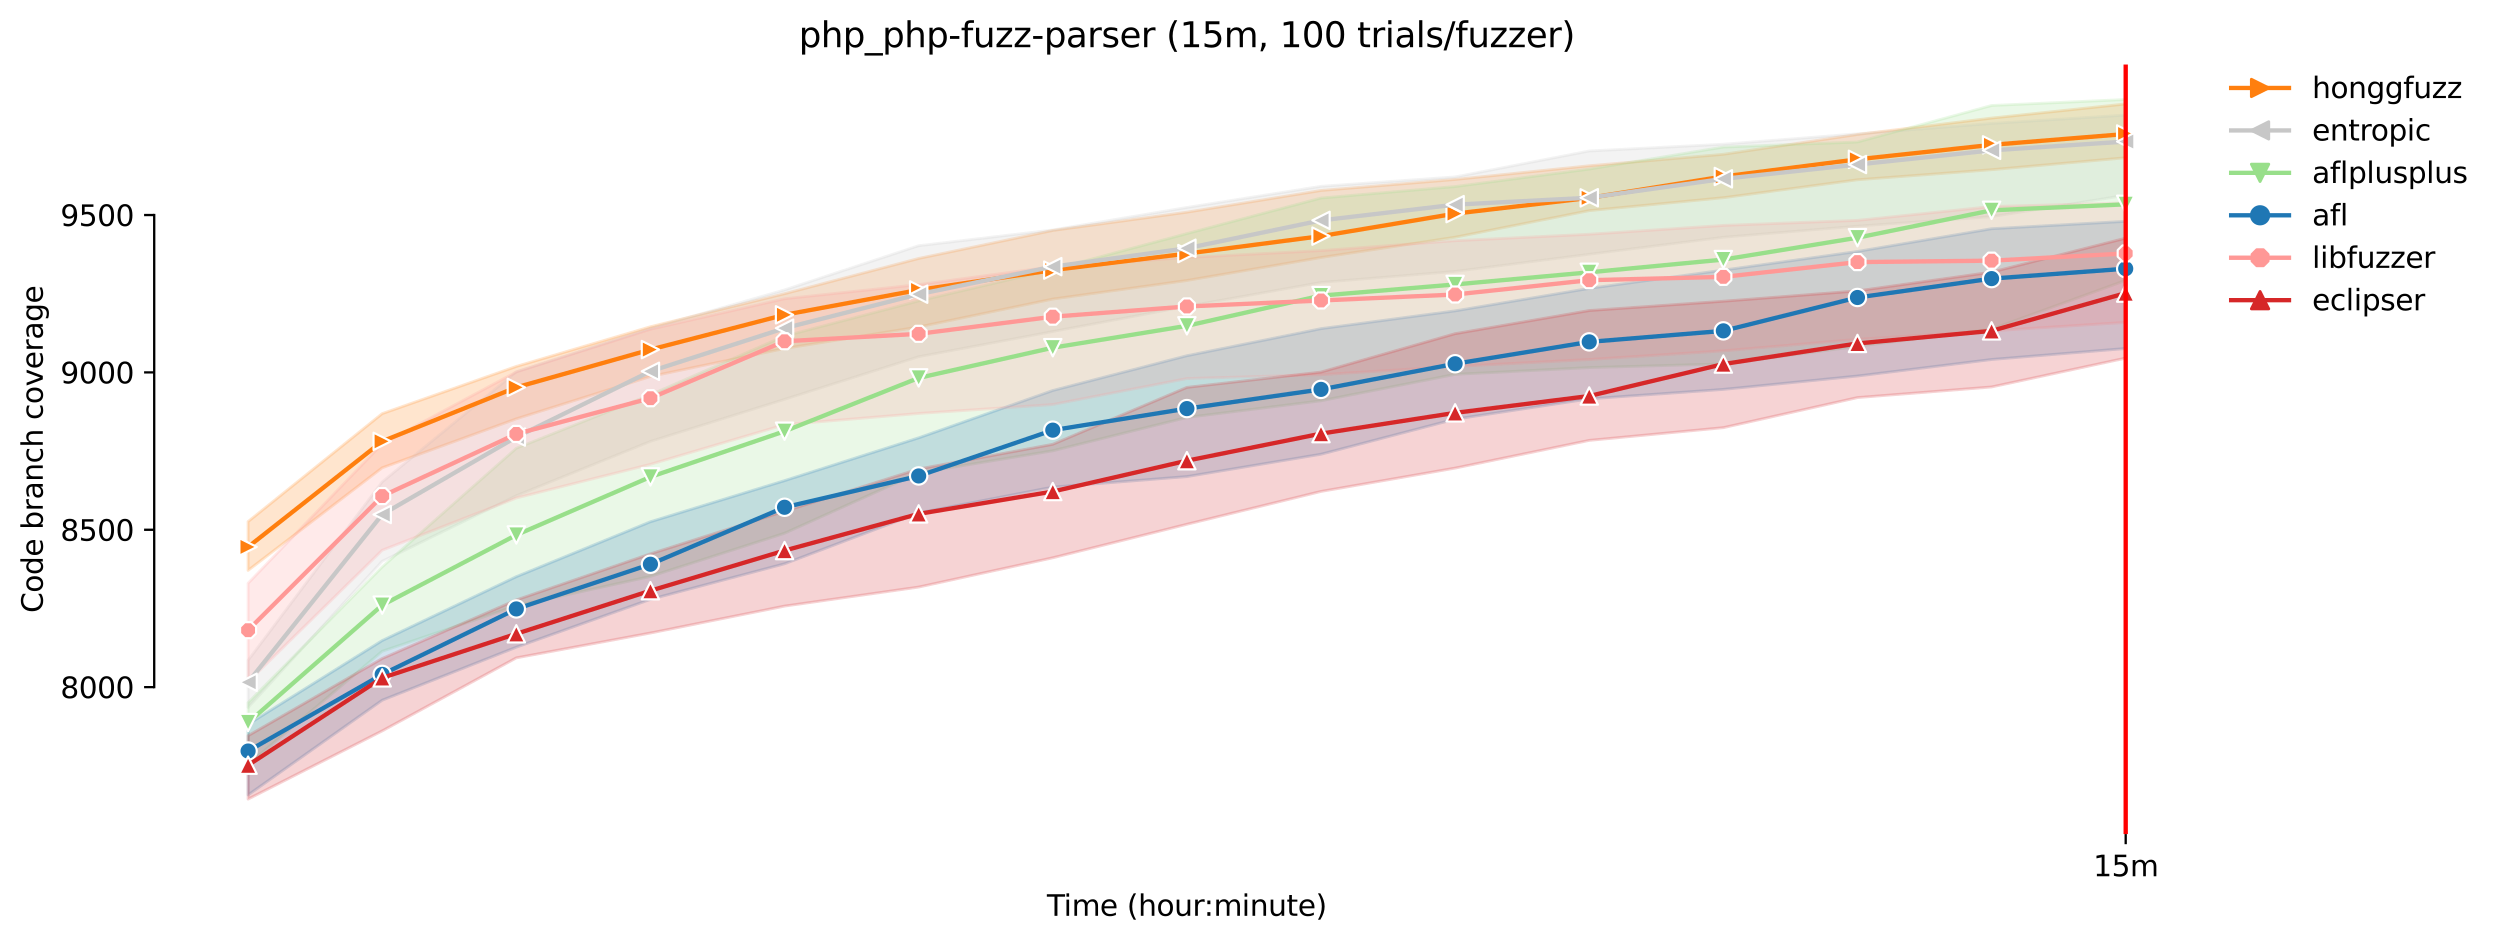 <?xml version="1.0" encoding="utf-8" standalone="no"?>
<!DOCTYPE svg PUBLIC "-//W3C//DTD SVG 1.1//EN"
  "http://www.w3.org/Graphics/SVG/1.1/DTD/svg11.dtd">
<svg height="325.986pt" version="1.1" viewBox="0 0 864.542 325.986" width="864.542pt" xmlns="http://www.w3.org/2000/svg" xmlns:xlink="http://www.w3.org/1999/xlink">
 <defs>
  <style type="text/css">*{stroke-linecap:butt;stroke-linejoin:round;}</style>
 </defs>
 <g id="figure_1">
  <g id="patch_1">
   <path d="M 0 325.986 
L 864.542 325.986 
L 864.542 0 
L 0 0 
z
" style="fill:#ffffff;"/>
  </g>
  <g id="axes_1">
   <g id="patch_2">
    <path d="M 53.328 288.43 
L 767.568 288.43 
L 767.568 22.318 
L 53.328 22.318 
z
" style="fill:#ffffff;"/>
   </g>
   <g id="PolyCollection_1">
    <defs>
     <path d="M 85.794 -145.613 
L 85.794 -128.742 
L 132.173 -164.216 
L 178.552 -181.15 
L 224.931 -195.79 
L 271.31 -205.476 
L 317.69 -212.92 
L 364.069 -222.565 
L 410.448 -228.987 
L 456.827 -236.933 
L 503.207 -243.953 
L 549.586 -253.15 
L 595.965 -257.613 
L 642.344 -263.817 
L 688.723 -267.3 
L 735.103 -271.436 
L 735.103 -290.048 
L 735.103 -290.048 
L 688.723 -285.15 
L 642.344 -279.491 
L 595.965 -272.633 
L 549.586 -268.661 
L 503.207 -263.926 
L 456.827 -260.116 
L 410.448 -252.61 
L 364.069 -246.293 
L 317.69 -236.606 
L 271.31 -224.416 
L 224.931 -212.987 
L 178.552 -199.273 
L 132.173 -182.946 
L 85.794 -145.613 
z
" id="mbbd22507fe" style="stroke:#ff7f0e;stroke-opacity:0.2;"/>
    </defs>
    <g clip-path="url(#p20b06644b8)">
     <use style="fill:#ff7f0e;fill-opacity:0.2;stroke:#ff7f0e;stroke-opacity:0.2;" x="0" xlink:href="#mbbd22507fe" y="325.986"/>
    </g>
   </g>
   <g id="PolyCollection_2">
    <defs>
     <path d="M 85.794 -97.613 
L 85.794 -81.341 
L 132.173 -131.899 
L 178.552 -154.593 
L 224.931 -173.364 
L 271.31 -187.899 
L 317.69 -202.647 
L 364.069 -211.354 
L 410.448 -220.062 
L 456.827 -228.334 
L 503.207 -232.144 
L 549.586 -238.076 
L 595.965 -243.953 
L 642.344 -247.801 
L 688.723 -251.055 
L 735.103 -258.484 
L 735.103 -286.184 
L 735.103 -286.184 
L 688.723 -283.3 
L 642.344 -279.708 
L 595.965 -276.116 
L 549.586 -273.776 
L 503.207 -264.797 
L 456.827 -261.553 
L 410.448 -254.239 
L 364.069 -246.458 
L 317.69 -241.014 
L 271.31 -225.722 
L 224.931 -212.443 
L 178.552 -197.422 
L 132.173 -159.327 
L 85.794 -97.613 
z
" id="m8480600405" style="stroke:#c7c7c7;stroke-opacity:0.2;"/>
    </defs>
    <g clip-path="url(#p20b06644b8)">
     <use style="fill:#c7c7c7;fill-opacity:0.2;stroke:#c7c7c7;stroke-opacity:0.2;" x="0" xlink:href="#m8480600405" y="325.986"/>
    </g>
   </g>
   <g id="PolyCollection_3">
    <defs>
     <path d="M 85.794 -82.999 
L 85.794 -61.64 
L 132.173 -100.769 
L 178.552 -116.485 
L 224.931 -126.658 
L 271.31 -141.586 
L 317.69 -162.484 
L 364.069 -170.103 
L 410.448 -181.64 
L 456.827 -187.394 
L 503.207 -196.537 
L 549.586 -198.871 
L 595.965 -200.144 
L 642.344 -206.239 
L 688.723 -212.171 
L 735.103 -229.042 
L 735.103 -291.572 
L 735.103 -291.572 
L 688.723 -289.504 
L 642.344 -276.878 
L 595.965 -275.137 
L 549.586 -267.518 
L 503.207 -261.477 
L 456.827 -257.504 
L 410.448 -245.205 
L 364.069 -232.797 
L 317.69 -221.92 
L 271.31 -209.776 
L 224.931 -189.477 
L 178.552 -170.973 
L 132.173 -129.939 
L 85.794 -82.999 
z
" id="mc24ac824c2" style="stroke:#98df8a;stroke-opacity:0.2;"/>
    </defs>
    <g clip-path="url(#p20b06644b8)">
     <use style="fill:#98df8a;fill-opacity:0.2;stroke:#98df8a;stroke-opacity:0.2;" x="0" xlink:href="#mc24ac824c2" y="325.986"/>
    </g>
   </g>
   <g id="PolyCollection_4">
    <defs>
     <path d="M 85.794 -75.518 
L 85.794 -51.082 
L 132.173 -83.844 
L 178.552 -102.184 
L 224.931 -118.729 
L 271.31 -131.025 
L 317.69 -148.606 
L 364.069 -157.541 
L 410.448 -161.176 
L 456.827 -168.905 
L 503.207 -181.042 
L 549.586 -188.062 
L 595.965 -191.327 
L 642.344 -195.953 
L 688.723 -201.667 
L 735.103 -205.476 
L 735.103 -249.45 
L 735.103 -249.45 
L 688.723 -246.892 
L 642.344 -239.031 
L 595.965 -232.579 
L 549.586 -226.266 
L 503.207 -218.484 
L 456.827 -212.334 
L 410.448 -202.974 
L 364.069 -190.946 
L 317.69 -174.573 
L 271.31 -159.775 
L 224.931 -145.558 
L 178.552 -126.565 
L 132.173 -104.47 
L 85.794 -75.518 
z
" id="m8a2bc425f4" style="stroke:#1f77b4;stroke-opacity:0.2;"/>
    </defs>
    <g clip-path="url(#p20b06644b8)">
     <use style="fill:#1f77b4;fill-opacity:0.2;stroke:#1f77b4;stroke-opacity:0.2;" x="0" xlink:href="#m8a2bc425f4" y="325.986"/>
    </g>
   </g>
   <g id="PolyCollection_5">
    <defs>
     <path d="M 85.794 -124.28 
L 85.794 -90.211 
L 132.173 -135.708 
L 178.552 -153.776 
L 224.931 -165.422 
L 271.31 -179.137 
L 317.69 -183.001 
L 364.069 -186.103 
L 410.448 -195.082 
L 456.827 -196.428 
L 503.207 -199.273 
L 549.586 -201.667 
L 595.965 -204.661 
L 642.344 -208.633 
L 688.723 -211.572 
L 735.103 -214.511 
L 735.103 -255.817 
L 735.103 -255.817 
L 688.723 -254.565 
L 642.344 -249.784 
L 595.965 -248.035 
L 549.586 -244.987 
L 503.207 -242.756 
L 456.827 -239.327 
L 410.448 -236.933 
L 364.069 -233.776 
L 317.69 -227.572 
L 271.31 -222.674 
L 224.931 -212.116 
L 178.552 -197.368 
L 132.173 -172.511 
L 85.794 -124.28 
z
" id="m9437770372" style="stroke:#ff9896;stroke-opacity:0.2;"/>
    </defs>
    <g clip-path="url(#p20b06644b8)">
     <use style="fill:#ff9896;fill-opacity:0.2;stroke:#ff9896;stroke-opacity:0.2;" x="0" xlink:href="#m9437770372" y="325.986"/>
    </g>
   </g>
   <g id="PolyCollection_6">
    <defs>
     <path d="M 85.794 -71.562 
L 85.794 -49.652 
L 132.173 -73.232 
L 178.552 -98.484 
L 224.931 -107.082 
L 271.31 -116.388 
L 317.69 -122.973 
L 364.069 -133.096 
L 410.448 -144.688 
L 456.827 -156.047 
L 503.207 -164.11 
L 549.586 -173.695 
L 595.965 -178.099 
L 642.344 -188.497 
L 688.723 -192.168 
L 735.103 -202.157 
L 735.103 -243.627 
L 735.103 -243.627 
L 688.723 -231.872 
L 642.344 -225.395 
L 595.965 -221.814 
L 549.586 -218.594 
L 503.207 -210.593 
L 456.827 -197.314 
L 410.448 -192.017 
L 364.069 -172.344 
L 317.69 -163.79 
L 271.31 -149.205 
L 224.931 -134.456 
L 178.552 -118.511 
L 132.173 -98.266 
L 85.794 -71.562 
z
" id="m4b50039437" style="stroke:#d62728;stroke-opacity:0.2;"/>
    </defs>
    <g clip-path="url(#p20b06644b8)">
     <use style="fill:#d62728;fill-opacity:0.2;stroke:#d62728;stroke-opacity:0.2;" x="0" xlink:href="#m4b50039437" y="325.986"/>
    </g>
   </g>
   <g id="matplotlib.axis_1">
    <g id="xtick_1">
     <g id="line2d_1">
      <defs>
       <path d="M 0 0 
L 0 3.5 
" id="maf741d8048" style="stroke:#000000;stroke-width:0.8;"/>
      </defs>
      <g>
       <use style="stroke:#000000;stroke-width:0.8;" x="735.103" xlink:href="#maf741d8048" y="288.43"/>
      </g>
     </g>
     <g id="text_1">
      <!-- 15m -->
      <g transform="translate(723.87 303.029)scale(0.1 -0.1)">
       <defs>
        <path d="M 794 531 
L 1825 531 
L 1825 4091 
L 703 3866 
L 703 4441 
L 1819 4666 
L 2450 4666 
L 2450 531 
L 3481 531 
L 3481 0 
L 794 0 
L 794 531 
z
" id="DejaVuSans-31" transform="scale(0.016)"/>
        <path d="M 691 4666 
L 3169 4666 
L 3169 4134 
L 1269 4134 
L 1269 2991 
Q 1406 3038 1543 3061 
Q 1681 3084 1819 3084 
Q 2600 3084 3056 2656 
Q 3513 2228 3513 1497 
Q 3513 744 3044 326 
Q 2575 -91 1722 -91 
Q 1428 -91 1123 -41 
Q 819 9 494 109 
L 494 744 
Q 775 591 1075 516 
Q 1375 441 1709 441 
Q 2250 441 2565 725 
Q 2881 1009 2881 1497 
Q 2881 1984 2565 2268 
Q 2250 2553 1709 2553 
Q 1456 2553 1204 2497 
Q 953 2441 691 2322 
L 691 4666 
z
" id="DejaVuSans-35" transform="scale(0.016)"/>
        <path d="M 3328 2828 
Q 3544 3216 3844 3400 
Q 4144 3584 4550 3584 
Q 5097 3584 5394 3201 
Q 5691 2819 5691 2113 
L 5691 0 
L 5113 0 
L 5113 2094 
Q 5113 2597 4934 2840 
Q 4756 3084 4391 3084 
Q 3944 3084 3684 2787 
Q 3425 2491 3425 1978 
L 3425 0 
L 2847 0 
L 2847 2094 
Q 2847 2600 2669 2842 
Q 2491 3084 2119 3084 
Q 1678 3084 1418 2786 
Q 1159 2488 1159 1978 
L 1159 0 
L 581 0 
L 581 3500 
L 1159 3500 
L 1159 2956 
Q 1356 3278 1631 3431 
Q 1906 3584 2284 3584 
Q 2666 3584 2933 3390 
Q 3200 3197 3328 2828 
z
" id="DejaVuSans-6d" transform="scale(0.016)"/>
       </defs>
       <use xlink:href="#DejaVuSans-31"/>
       <use x="63.623" xlink:href="#DejaVuSans-35"/>
       <use x="127.246" xlink:href="#DejaVuSans-6d"/>
      </g>
     </g>
    </g>
    <g id="text_2">
     <!-- Time (hour:minute) -->
     <g transform="translate(362.041 316.707)scale(0.1 -0.1)">
      <defs>
       <path d="M -19 4666 
L 3928 4666 
L 3928 4134 
L 2272 4134 
L 2272 0 
L 1638 0 
L 1638 4134 
L -19 4134 
L -19 4666 
z
" id="DejaVuSans-54" transform="scale(0.016)"/>
       <path d="M 603 3500 
L 1178 3500 
L 1178 0 
L 603 0 
L 603 3500 
z
M 603 4863 
L 1178 4863 
L 1178 4134 
L 603 4134 
L 603 4863 
z
" id="DejaVuSans-69" transform="scale(0.016)"/>
       <path d="M 3597 1894 
L 3597 1613 
L 953 1613 
Q 991 1019 1311 708 
Q 1631 397 2203 397 
Q 2534 397 2845 478 
Q 3156 559 3463 722 
L 3463 178 
Q 3153 47 2828 -22 
Q 2503 -91 2169 -91 
Q 1331 -91 842 396 
Q 353 884 353 1716 
Q 353 2575 817 3079 
Q 1281 3584 2069 3584 
Q 2775 3584 3186 3129 
Q 3597 2675 3597 1894 
z
M 3022 2063 
Q 3016 2534 2758 2815 
Q 2500 3097 2075 3097 
Q 1594 3097 1305 2825 
Q 1016 2553 972 2059 
L 3022 2063 
z
" id="DejaVuSans-65" transform="scale(0.016)"/>
       <path id="DejaVuSans-20" transform="scale(0.016)"/>
       <path d="M 1984 4856 
Q 1566 4138 1362 3434 
Q 1159 2731 1159 2009 
Q 1159 1288 1364 580 
Q 1569 -128 1984 -844 
L 1484 -844 
Q 1016 -109 783 600 
Q 550 1309 550 2009 
Q 550 2706 781 3412 
Q 1013 4119 1484 4856 
L 1984 4856 
z
" id="DejaVuSans-28" transform="scale(0.016)"/>
       <path d="M 3513 2113 
L 3513 0 
L 2938 0 
L 2938 2094 
Q 2938 2591 2744 2837 
Q 2550 3084 2163 3084 
Q 1697 3084 1428 2787 
Q 1159 2491 1159 1978 
L 1159 0 
L 581 0 
L 581 4863 
L 1159 4863 
L 1159 2956 
Q 1366 3272 1645 3428 
Q 1925 3584 2291 3584 
Q 2894 3584 3203 3211 
Q 3513 2838 3513 2113 
z
" id="DejaVuSans-68" transform="scale(0.016)"/>
       <path d="M 1959 3097 
Q 1497 3097 1228 2736 
Q 959 2375 959 1747 
Q 959 1119 1226 758 
Q 1494 397 1959 397 
Q 2419 397 2687 759 
Q 2956 1122 2956 1747 
Q 2956 2369 2687 2733 
Q 2419 3097 1959 3097 
z
M 1959 3584 
Q 2709 3584 3137 3096 
Q 3566 2609 3566 1747 
Q 3566 888 3137 398 
Q 2709 -91 1959 -91 
Q 1206 -91 779 398 
Q 353 888 353 1747 
Q 353 2609 779 3096 
Q 1206 3584 1959 3584 
z
" id="DejaVuSans-6f" transform="scale(0.016)"/>
       <path d="M 544 1381 
L 544 3500 
L 1119 3500 
L 1119 1403 
Q 1119 906 1312 657 
Q 1506 409 1894 409 
Q 2359 409 2629 706 
Q 2900 1003 2900 1516 
L 2900 3500 
L 3475 3500 
L 3475 0 
L 2900 0 
L 2900 538 
Q 2691 219 2414 64 
Q 2138 -91 1772 -91 
Q 1169 -91 856 284 
Q 544 659 544 1381 
z
M 1991 3584 
L 1991 3584 
z
" id="DejaVuSans-75" transform="scale(0.016)"/>
       <path d="M 2631 2963 
Q 2534 3019 2420 3045 
Q 2306 3072 2169 3072 
Q 1681 3072 1420 2755 
Q 1159 2438 1159 1844 
L 1159 0 
L 581 0 
L 581 3500 
L 1159 3500 
L 1159 2956 
Q 1341 3275 1631 3429 
Q 1922 3584 2338 3584 
Q 2397 3584 2469 3576 
Q 2541 3569 2628 3553 
L 2631 2963 
z
" id="DejaVuSans-72" transform="scale(0.016)"/>
       <path d="M 750 794 
L 1409 794 
L 1409 0 
L 750 0 
L 750 794 
z
M 750 3309 
L 1409 3309 
L 1409 2516 
L 750 2516 
L 750 3309 
z
" id="DejaVuSans-3a" transform="scale(0.016)"/>
       <path d="M 3513 2113 
L 3513 0 
L 2938 0 
L 2938 2094 
Q 2938 2591 2744 2837 
Q 2550 3084 2163 3084 
Q 1697 3084 1428 2787 
Q 1159 2491 1159 1978 
L 1159 0 
L 581 0 
L 581 3500 
L 1159 3500 
L 1159 2956 
Q 1366 3272 1645 3428 
Q 1925 3584 2291 3584 
Q 2894 3584 3203 3211 
Q 3513 2838 3513 2113 
z
" id="DejaVuSans-6e" transform="scale(0.016)"/>
       <path d="M 1172 4494 
L 1172 3500 
L 2356 3500 
L 2356 3053 
L 1172 3053 
L 1172 1153 
Q 1172 725 1289 603 
Q 1406 481 1766 481 
L 2356 481 
L 2356 0 
L 1766 0 
Q 1100 0 847 248 
Q 594 497 594 1153 
L 594 3053 
L 172 3053 
L 172 3500 
L 594 3500 
L 594 4494 
L 1172 4494 
z
" id="DejaVuSans-74" transform="scale(0.016)"/>
       <path d="M 513 4856 
L 1013 4856 
Q 1481 4119 1714 3412 
Q 1947 2706 1947 2009 
Q 1947 1309 1714 600 
Q 1481 -109 1013 -844 
L 513 -844 
Q 928 -128 1133 580 
Q 1338 1288 1338 2009 
Q 1338 2731 1133 3434 
Q 928 4138 513 4856 
z
" id="DejaVuSans-29" transform="scale(0.016)"/>
      </defs>
      <use xlink:href="#DejaVuSans-54"/>
      <use x="57.959" xlink:href="#DejaVuSans-69"/>
      <use x="85.742" xlink:href="#DejaVuSans-6d"/>
      <use x="183.154" xlink:href="#DejaVuSans-65"/>
      <use x="244.678" xlink:href="#DejaVuSans-20"/>
      <use x="276.465" xlink:href="#DejaVuSans-28"/>
      <use x="315.479" xlink:href="#DejaVuSans-68"/>
      <use x="378.857" xlink:href="#DejaVuSans-6f"/>
      <use x="440.039" xlink:href="#DejaVuSans-75"/>
      <use x="503.418" xlink:href="#DejaVuSans-72"/>
      <use x="542.781" xlink:href="#DejaVuSans-3a"/>
      <use x="576.473" xlink:href="#DejaVuSans-6d"/>
      <use x="673.885" xlink:href="#DejaVuSans-69"/>
      <use x="701.668" xlink:href="#DejaVuSans-6e"/>
      <use x="765.047" xlink:href="#DejaVuSans-75"/>
      <use x="828.426" xlink:href="#DejaVuSans-74"/>
      <use x="867.635" xlink:href="#DejaVuSans-65"/>
      <use x="929.158" xlink:href="#DejaVuSans-29"/>
     </g>
    </g>
   </g>
   <g id="matplotlib.axis_2">
    <g id="ytick_1">
     <g id="line2d_2">
      <defs>
       <path d="M 0 0 
L -3.5 0 
" id="m2d9412b105" style="stroke:#000000;stroke-width:0.8;"/>
      </defs>
      <g>
       <use style="stroke:#000000;stroke-width:0.8;" x="53.328" xlink:href="#m2d9412b105" y="237.625"/>
      </g>
     </g>
     <g id="text_3">
      <!-- 8000 -->
      <g transform="translate(20.878 241.424)scale(0.1 -0.1)">
       <defs>
        <path d="M 2034 2216 
Q 1584 2216 1326 1975 
Q 1069 1734 1069 1313 
Q 1069 891 1326 650 
Q 1584 409 2034 409 
Q 2484 409 2743 651 
Q 3003 894 3003 1313 
Q 3003 1734 2745 1975 
Q 2488 2216 2034 2216 
z
M 1403 2484 
Q 997 2584 770 2862 
Q 544 3141 544 3541 
Q 544 4100 942 4425 
Q 1341 4750 2034 4750 
Q 2731 4750 3128 4425 
Q 3525 4100 3525 3541 
Q 3525 3141 3298 2862 
Q 3072 2584 2669 2484 
Q 3125 2378 3379 2068 
Q 3634 1759 3634 1313 
Q 3634 634 3220 271 
Q 2806 -91 2034 -91 
Q 1263 -91 848 271 
Q 434 634 434 1313 
Q 434 1759 690 2068 
Q 947 2378 1403 2484 
z
M 1172 3481 
Q 1172 3119 1398 2916 
Q 1625 2713 2034 2713 
Q 2441 2713 2670 2916 
Q 2900 3119 2900 3481 
Q 2900 3844 2670 4047 
Q 2441 4250 2034 4250 
Q 1625 4250 1398 4047 
Q 1172 3844 1172 3481 
z
" id="DejaVuSans-38" transform="scale(0.016)"/>
        <path d="M 2034 4250 
Q 1547 4250 1301 3770 
Q 1056 3291 1056 2328 
Q 1056 1369 1301 889 
Q 1547 409 2034 409 
Q 2525 409 2770 889 
Q 3016 1369 3016 2328 
Q 3016 3291 2770 3770 
Q 2525 4250 2034 4250 
z
M 2034 4750 
Q 2819 4750 3233 4129 
Q 3647 3509 3647 2328 
Q 3647 1150 3233 529 
Q 2819 -91 2034 -91 
Q 1250 -91 836 529 
Q 422 1150 422 2328 
Q 422 3509 836 4129 
Q 1250 4750 2034 4750 
z
" id="DejaVuSans-30" transform="scale(0.016)"/>
       </defs>
       <use xlink:href="#DejaVuSans-38"/>
       <use x="63.623" xlink:href="#DejaVuSans-30"/>
       <use x="127.246" xlink:href="#DejaVuSans-30"/>
       <use x="190.869" xlink:href="#DejaVuSans-30"/>
      </g>
     </g>
    </g>
    <g id="ytick_2">
     <g id="line2d_3">
      <g>
       <use style="stroke:#000000;stroke-width:0.8;" x="53.328" xlink:href="#m2d9412b105" y="183.203"/>
      </g>
     </g>
     <g id="text_4">
      <!-- 8500 -->
      <g transform="translate(20.878 187.003)scale(0.1 -0.1)">
       <use xlink:href="#DejaVuSans-38"/>
       <use x="63.623" xlink:href="#DejaVuSans-35"/>
       <use x="127.246" xlink:href="#DejaVuSans-30"/>
       <use x="190.869" xlink:href="#DejaVuSans-30"/>
      </g>
     </g>
    </g>
    <g id="ytick_3">
     <g id="line2d_4">
      <g>
       <use style="stroke:#000000;stroke-width:0.8;" x="53.328" xlink:href="#m2d9412b105" y="128.782"/>
      </g>
     </g>
     <g id="text_5">
      <!-- 9000 -->
      <g transform="translate(20.878 132.581)scale(0.1 -0.1)">
       <defs>
        <path d="M 703 97 
L 703 672 
Q 941 559 1184 500 
Q 1428 441 1663 441 
Q 2288 441 2617 861 
Q 2947 1281 2994 2138 
Q 2813 1869 2534 1725 
Q 2256 1581 1919 1581 
Q 1219 1581 811 2004 
Q 403 2428 403 3163 
Q 403 3881 828 4315 
Q 1253 4750 1959 4750 
Q 2769 4750 3195 4129 
Q 3622 3509 3622 2328 
Q 3622 1225 3098 567 
Q 2575 -91 1691 -91 
Q 1453 -91 1209 -44 
Q 966 3 703 97 
z
M 1959 2075 
Q 2384 2075 2632 2365 
Q 2881 2656 2881 3163 
Q 2881 3666 2632 3958 
Q 2384 4250 1959 4250 
Q 1534 4250 1286 3958 
Q 1038 3666 1038 3163 
Q 1038 2656 1286 2365 
Q 1534 2075 1959 2075 
z
" id="DejaVuSans-39" transform="scale(0.016)"/>
       </defs>
       <use xlink:href="#DejaVuSans-39"/>
       <use x="63.623" xlink:href="#DejaVuSans-30"/>
       <use x="127.246" xlink:href="#DejaVuSans-30"/>
       <use x="190.869" xlink:href="#DejaVuSans-30"/>
      </g>
     </g>
    </g>
    <g id="ytick_4">
     <g id="line2d_5">
      <g>
       <use style="stroke:#000000;stroke-width:0.8;" x="53.328" xlink:href="#m2d9412b105" y="74.36"/>
      </g>
     </g>
     <g id="text_6">
      <!-- 9500 -->
      <g transform="translate(20.878 78.159)scale(0.1 -0.1)">
       <use xlink:href="#DejaVuSans-39"/>
       <use x="63.623" xlink:href="#DejaVuSans-35"/>
       <use x="127.246" xlink:href="#DejaVuSans-30"/>
       <use x="190.869" xlink:href="#DejaVuSans-30"/>
      </g>
     </g>
    </g>
    <g id="text_7">
     <!-- Code branch coverage -->
     <g transform="translate(14.798 211.949)rotate(-90)scale(0.1 -0.1)">
      <defs>
       <path d="M 4122 4306 
L 4122 3641 
Q 3803 3938 3442 4084 
Q 3081 4231 2675 4231 
Q 1875 4231 1450 3742 
Q 1025 3253 1025 2328 
Q 1025 1406 1450 917 
Q 1875 428 2675 428 
Q 3081 428 3442 575 
Q 3803 722 4122 1019 
L 4122 359 
Q 3791 134 3420 21 
Q 3050 -91 2638 -91 
Q 1578 -91 968 557 
Q 359 1206 359 2328 
Q 359 3453 968 4101 
Q 1578 4750 2638 4750 
Q 3056 4750 3426 4639 
Q 3797 4528 4122 4306 
z
" id="DejaVuSans-43" transform="scale(0.016)"/>
       <path d="M 2906 2969 
L 2906 4863 
L 3481 4863 
L 3481 0 
L 2906 0 
L 2906 525 
Q 2725 213 2448 61 
Q 2172 -91 1784 -91 
Q 1150 -91 751 415 
Q 353 922 353 1747 
Q 353 2572 751 3078 
Q 1150 3584 1784 3584 
Q 2172 3584 2448 3432 
Q 2725 3281 2906 2969 
z
M 947 1747 
Q 947 1113 1208 752 
Q 1469 391 1925 391 
Q 2381 391 2643 752 
Q 2906 1113 2906 1747 
Q 2906 2381 2643 2742 
Q 2381 3103 1925 3103 
Q 1469 3103 1208 2742 
Q 947 2381 947 1747 
z
" id="DejaVuSans-64" transform="scale(0.016)"/>
       <path d="M 3116 1747 
Q 3116 2381 2855 2742 
Q 2594 3103 2138 3103 
Q 1681 3103 1420 2742 
Q 1159 2381 1159 1747 
Q 1159 1113 1420 752 
Q 1681 391 2138 391 
Q 2594 391 2855 752 
Q 3116 1113 3116 1747 
z
M 1159 2969 
Q 1341 3281 1617 3432 
Q 1894 3584 2278 3584 
Q 2916 3584 3314 3078 
Q 3713 2572 3713 1747 
Q 3713 922 3314 415 
Q 2916 -91 2278 -91 
Q 1894 -91 1617 61 
Q 1341 213 1159 525 
L 1159 0 
L 581 0 
L 581 4863 
L 1159 4863 
L 1159 2969 
z
" id="DejaVuSans-62" transform="scale(0.016)"/>
       <path d="M 2194 1759 
Q 1497 1759 1228 1600 
Q 959 1441 959 1056 
Q 959 750 1161 570 
Q 1363 391 1709 391 
Q 2188 391 2477 730 
Q 2766 1069 2766 1631 
L 2766 1759 
L 2194 1759 
z
M 3341 1997 
L 3341 0 
L 2766 0 
L 2766 531 
Q 2569 213 2275 61 
Q 1981 -91 1556 -91 
Q 1019 -91 701 211 
Q 384 513 384 1019 
Q 384 1609 779 1909 
Q 1175 2209 1959 2209 
L 2766 2209 
L 2766 2266 
Q 2766 2663 2505 2880 
Q 2244 3097 1772 3097 
Q 1472 3097 1187 3025 
Q 903 2953 641 2809 
L 641 3341 
Q 956 3463 1253 3523 
Q 1550 3584 1831 3584 
Q 2591 3584 2966 3190 
Q 3341 2797 3341 1997 
z
" id="DejaVuSans-61" transform="scale(0.016)"/>
       <path d="M 3122 3366 
L 3122 2828 
Q 2878 2963 2633 3030 
Q 2388 3097 2138 3097 
Q 1578 3097 1268 2742 
Q 959 2388 959 1747 
Q 959 1106 1268 751 
Q 1578 397 2138 397 
Q 2388 397 2633 464 
Q 2878 531 3122 666 
L 3122 134 
Q 2881 22 2623 -34 
Q 2366 -91 2075 -91 
Q 1284 -91 818 406 
Q 353 903 353 1747 
Q 353 2603 823 3093 
Q 1294 3584 2113 3584 
Q 2378 3584 2631 3529 
Q 2884 3475 3122 3366 
z
" id="DejaVuSans-63" transform="scale(0.016)"/>
       <path d="M 191 3500 
L 800 3500 
L 1894 563 
L 2988 3500 
L 3597 3500 
L 2284 0 
L 1503 0 
L 191 3500 
z
" id="DejaVuSans-76" transform="scale(0.016)"/>
       <path d="M 2906 1791 
Q 2906 2416 2648 2759 
Q 2391 3103 1925 3103 
Q 1463 3103 1205 2759 
Q 947 2416 947 1791 
Q 947 1169 1205 825 
Q 1463 481 1925 481 
Q 2391 481 2648 825 
Q 2906 1169 2906 1791 
z
M 3481 434 
Q 3481 -459 3084 -895 
Q 2688 -1331 1869 -1331 
Q 1566 -1331 1297 -1286 
Q 1028 -1241 775 -1147 
L 775 -588 
Q 1028 -725 1275 -790 
Q 1522 -856 1778 -856 
Q 2344 -856 2625 -561 
Q 2906 -266 2906 331 
L 2906 616 
Q 2728 306 2450 153 
Q 2172 0 1784 0 
Q 1141 0 747 490 
Q 353 981 353 1791 
Q 353 2603 747 3093 
Q 1141 3584 1784 3584 
Q 2172 3584 2450 3431 
Q 2728 3278 2906 2969 
L 2906 3500 
L 3481 3500 
L 3481 434 
z
" id="DejaVuSans-67" transform="scale(0.016)"/>
      </defs>
      <use xlink:href="#DejaVuSans-43"/>
      <use x="69.824" xlink:href="#DejaVuSans-6f"/>
      <use x="131.006" xlink:href="#DejaVuSans-64"/>
      <use x="194.482" xlink:href="#DejaVuSans-65"/>
      <use x="256.006" xlink:href="#DejaVuSans-20"/>
      <use x="287.793" xlink:href="#DejaVuSans-62"/>
      <use x="351.27" xlink:href="#DejaVuSans-72"/>
      <use x="392.383" xlink:href="#DejaVuSans-61"/>
      <use x="453.662" xlink:href="#DejaVuSans-6e"/>
      <use x="517.041" xlink:href="#DejaVuSans-63"/>
      <use x="572.021" xlink:href="#DejaVuSans-68"/>
      <use x="635.4" xlink:href="#DejaVuSans-20"/>
      <use x="667.188" xlink:href="#DejaVuSans-63"/>
      <use x="722.168" xlink:href="#DejaVuSans-6f"/>
      <use x="783.35" xlink:href="#DejaVuSans-76"/>
      <use x="842.529" xlink:href="#DejaVuSans-65"/>
      <use x="904.053" xlink:href="#DejaVuSans-72"/>
      <use x="945.166" xlink:href="#DejaVuSans-61"/>
      <use x="1006.445" xlink:href="#DejaVuSans-67"/>
      <use x="1069.922" xlink:href="#DejaVuSans-65"/>
     </g>
    </g>
   </g>
   <g id="line2d_6">
    <path clip-path="url(#p20b06644b8)" d="M 85.794 189.135 
L 132.173 152.618 
L 178.552 133.952 
L 224.931 120.89 
L 271.31 108.863 
L 317.69 100.265 
L 364.069 93.407 
L 410.448 87.693 
L 456.827 81.652 
L 503.207 73.87 
L 549.586 68.428 
L 595.965 61.026 
L 642.344 55.094 
L 688.723 50.088 
L 735.103 46.333 
" style="fill:none;stroke:#ff7f0e;stroke-linecap:square;stroke-width:1.5;"/>
    <defs>
     <path d="M 3 0 
L -3 -3 
L -3 3 
z
" id="m8b2021936d" style="stroke:#ffffff;stroke-linejoin:miter;stroke-width:0.75;"/>
    </defs>
    <g clip-path="url(#p20b06644b8)">
     <use style="fill:#ff7f0e;stroke:#ffffff;stroke-linejoin:miter;stroke-width:0.75;" x="85.794" xlink:href="#m8b2021936d" y="189.135"/>
     <use style="fill:#ff7f0e;stroke:#ffffff;stroke-linejoin:miter;stroke-width:0.75;" x="132.173" xlink:href="#m8b2021936d" y="152.618"/>
     <use style="fill:#ff7f0e;stroke:#ffffff;stroke-linejoin:miter;stroke-width:0.75;" x="178.552" xlink:href="#m8b2021936d" y="133.952"/>
     <use style="fill:#ff7f0e;stroke:#ffffff;stroke-linejoin:miter;stroke-width:0.75;" x="224.931" xlink:href="#m8b2021936d" y="120.89"/>
     <use style="fill:#ff7f0e;stroke:#ffffff;stroke-linejoin:miter;stroke-width:0.75;" x="271.31" xlink:href="#m8b2021936d" y="108.863"/>
     <use style="fill:#ff7f0e;stroke:#ffffff;stroke-linejoin:miter;stroke-width:0.75;" x="317.69" xlink:href="#m8b2021936d" y="100.265"/>
     <use style="fill:#ff7f0e;stroke:#ffffff;stroke-linejoin:miter;stroke-width:0.75;" x="364.069" xlink:href="#m8b2021936d" y="93.407"/>
     <use style="fill:#ff7f0e;stroke:#ffffff;stroke-linejoin:miter;stroke-width:0.75;" x="410.448" xlink:href="#m8b2021936d" y="87.693"/>
     <use style="fill:#ff7f0e;stroke:#ffffff;stroke-linejoin:miter;stroke-width:0.75;" x="456.827" xlink:href="#m8b2021936d" y="81.652"/>
     <use style="fill:#ff7f0e;stroke:#ffffff;stroke-linejoin:miter;stroke-width:0.75;" x="503.207" xlink:href="#m8b2021936d" y="73.87"/>
     <use style="fill:#ff7f0e;stroke:#ffffff;stroke-linejoin:miter;stroke-width:0.75;" x="549.586" xlink:href="#m8b2021936d" y="68.428"/>
     <use style="fill:#ff7f0e;stroke:#ffffff;stroke-linejoin:miter;stroke-width:0.75;" x="595.965" xlink:href="#m8b2021936d" y="61.026"/>
     <use style="fill:#ff7f0e;stroke:#ffffff;stroke-linejoin:miter;stroke-width:0.75;" x="642.344" xlink:href="#m8b2021936d" y="55.094"/>
     <use style="fill:#ff7f0e;stroke:#ffffff;stroke-linejoin:miter;stroke-width:0.75;" x="688.723" xlink:href="#m8b2021936d" y="50.088"/>
     <use style="fill:#ff7f0e;stroke:#ffffff;stroke-linejoin:miter;stroke-width:0.75;" x="735.103" xlink:href="#m8b2021936d" y="46.333"/>
    </g>
   </g>
   <g id="line2d_7">
    <path clip-path="url(#p20b06644b8)" d="M 85.794 235.938 
L 132.173 177.924 
L 178.552 151.149 
L 224.931 128.401 
L 271.31 113.489 
L 317.69 101.734 
L 364.069 92.21 
L 410.448 85.843 
L 456.827 76.21 
L 503.207 70.768 
L 549.586 68.373 
L 595.965 61.843 
L 642.344 56.89 
L 688.723 51.992 
L 735.103 48.945 
" style="fill:none;stroke:#c7c7c7;stroke-linecap:square;stroke-width:1.5;"/>
    <defs>
     <path d="M -3 -0 
L 3 3 
L 3 -3 
z
" id="m4117d4525c" style="stroke:#ffffff;stroke-linejoin:miter;stroke-width:0.75;"/>
    </defs>
    <g clip-path="url(#p20b06644b8)">
     <use style="fill:#c7c7c7;stroke:#ffffff;stroke-linejoin:miter;stroke-width:0.75;" x="85.794" xlink:href="#m4117d4525c" y="235.938"/>
     <use style="fill:#c7c7c7;stroke:#ffffff;stroke-linejoin:miter;stroke-width:0.75;" x="132.173" xlink:href="#m4117d4525c" y="177.924"/>
     <use style="fill:#c7c7c7;stroke:#ffffff;stroke-linejoin:miter;stroke-width:0.75;" x="178.552" xlink:href="#m4117d4525c" y="151.149"/>
     <use style="fill:#c7c7c7;stroke:#ffffff;stroke-linejoin:miter;stroke-width:0.75;" x="224.931" xlink:href="#m4117d4525c" y="128.401"/>
     <use style="fill:#c7c7c7;stroke:#ffffff;stroke-linejoin:miter;stroke-width:0.75;" x="271.31" xlink:href="#m4117d4525c" y="113.489"/>
     <use style="fill:#c7c7c7;stroke:#ffffff;stroke-linejoin:miter;stroke-width:0.75;" x="317.69" xlink:href="#m4117d4525c" y="101.734"/>
     <use style="fill:#c7c7c7;stroke:#ffffff;stroke-linejoin:miter;stroke-width:0.75;" x="364.069" xlink:href="#m4117d4525c" y="92.21"/>
     <use style="fill:#c7c7c7;stroke:#ffffff;stroke-linejoin:miter;stroke-width:0.75;" x="410.448" xlink:href="#m4117d4525c" y="85.843"/>
     <use style="fill:#c7c7c7;stroke:#ffffff;stroke-linejoin:miter;stroke-width:0.75;" x="456.827" xlink:href="#m4117d4525c" y="76.21"/>
     <use style="fill:#c7c7c7;stroke:#ffffff;stroke-linejoin:miter;stroke-width:0.75;" x="503.207" xlink:href="#m4117d4525c" y="70.768"/>
     <use style="fill:#c7c7c7;stroke:#ffffff;stroke-linejoin:miter;stroke-width:0.75;" x="549.586" xlink:href="#m4117d4525c" y="68.373"/>
     <use style="fill:#c7c7c7;stroke:#ffffff;stroke-linejoin:miter;stroke-width:0.75;" x="595.965" xlink:href="#m4117d4525c" y="61.843"/>
     <use style="fill:#c7c7c7;stroke:#ffffff;stroke-linejoin:miter;stroke-width:0.75;" x="642.344" xlink:href="#m4117d4525c" y="56.89"/>
     <use style="fill:#c7c7c7;stroke:#ffffff;stroke-linejoin:miter;stroke-width:0.75;" x="688.723" xlink:href="#m4117d4525c" y="51.992"/>
     <use style="fill:#c7c7c7;stroke:#ffffff;stroke-linejoin:miter;stroke-width:0.75;" x="735.103" xlink:href="#m4117d4525c" y="48.945"/>
    </g>
   </g>
   <g id="line2d_8">
    <path clip-path="url(#p20b06644b8)" d="M 85.794 249.87 
L 132.173 209.271 
L 178.552 184.999 
L 224.931 164.918 
L 271.31 149.135 
L 317.69 130.686 
L 364.069 120.237 
L 410.448 112.673 
L 456.827 102.224 
L 503.207 98.36 
L 549.586 94.169 
L 595.965 89.761 
L 642.344 82.196 
L 688.723 72.727 
L 735.103 70.659 
" style="fill:none;stroke:#98df8a;stroke-linecap:square;stroke-width:1.5;"/>
    <defs>
     <path d="M -0 3 
L 3 -3 
L -3 -3 
z
" id="m312cf7310e" style="stroke:#ffffff;stroke-linejoin:miter;stroke-width:0.75;"/>
    </defs>
    <g clip-path="url(#p20b06644b8)">
     <use style="fill:#98df8a;stroke:#ffffff;stroke-linejoin:miter;stroke-width:0.75;" x="85.794" xlink:href="#m312cf7310e" y="249.87"/>
     <use style="fill:#98df8a;stroke:#ffffff;stroke-linejoin:miter;stroke-width:0.75;" x="132.173" xlink:href="#m312cf7310e" y="209.271"/>
     <use style="fill:#98df8a;stroke:#ffffff;stroke-linejoin:miter;stroke-width:0.75;" x="178.552" xlink:href="#m312cf7310e" y="184.999"/>
     <use style="fill:#98df8a;stroke:#ffffff;stroke-linejoin:miter;stroke-width:0.75;" x="224.931" xlink:href="#m312cf7310e" y="164.918"/>
     <use style="fill:#98df8a;stroke:#ffffff;stroke-linejoin:miter;stroke-width:0.75;" x="271.31" xlink:href="#m312cf7310e" y="149.135"/>
     <use style="fill:#98df8a;stroke:#ffffff;stroke-linejoin:miter;stroke-width:0.75;" x="317.69" xlink:href="#m312cf7310e" y="130.686"/>
     <use style="fill:#98df8a;stroke:#ffffff;stroke-linejoin:miter;stroke-width:0.75;" x="364.069" xlink:href="#m312cf7310e" y="120.237"/>
     <use style="fill:#98df8a;stroke:#ffffff;stroke-linejoin:miter;stroke-width:0.75;" x="410.448" xlink:href="#m312cf7310e" y="112.673"/>
     <use style="fill:#98df8a;stroke:#ffffff;stroke-linejoin:miter;stroke-width:0.75;" x="456.827" xlink:href="#m312cf7310e" y="102.224"/>
     <use style="fill:#98df8a;stroke:#ffffff;stroke-linejoin:miter;stroke-width:0.75;" x="503.207" xlink:href="#m312cf7310e" y="98.36"/>
     <use style="fill:#98df8a;stroke:#ffffff;stroke-linejoin:miter;stroke-width:0.75;" x="549.586" xlink:href="#m312cf7310e" y="94.169"/>
     <use style="fill:#98df8a;stroke:#ffffff;stroke-linejoin:miter;stroke-width:0.75;" x="595.965" xlink:href="#m312cf7310e" y="89.761"/>
     <use style="fill:#98df8a;stroke:#ffffff;stroke-linejoin:miter;stroke-width:0.75;" x="642.344" xlink:href="#m312cf7310e" y="82.196"/>
     <use style="fill:#98df8a;stroke:#ffffff;stroke-linejoin:miter;stroke-width:0.75;" x="688.723" xlink:href="#m312cf7310e" y="72.727"/>
     <use style="fill:#98df8a;stroke:#ffffff;stroke-linejoin:miter;stroke-width:0.75;" x="735.103" xlink:href="#m312cf7310e" y="70.659"/>
    </g>
   </g>
   <g id="line2d_9">
    <path clip-path="url(#p20b06644b8)" d="M 85.794 259.721 
L 132.173 233.217 
L 178.552 210.578 
L 224.931 195.122 
L 271.31 175.421 
L 317.69 164.591 
L 364.069 148.754 
L 410.448 141.299 
L 456.827 134.659 
L 503.207 125.788 
L 549.586 118.224 
L 595.965 114.414 
L 642.344 102.877 
L 688.723 96.346 
L 735.103 92.918 
" style="fill:none;stroke:#1f77b4;stroke-linecap:square;stroke-width:1.5;"/>
    <defs>
     <path d="M 0 3 
C 0.796 3 1.559 2.684 2.121 2.121 
C 2.684 1.559 3 0.796 3 0 
C 3 -0.796 2.684 -1.559 2.121 -2.121 
C 1.559 -2.684 0.796 -3 0 -3 
C -0.796 -3 -1.559 -2.684 -2.121 -2.121 
C -2.684 -1.559 -3 -0.796 -3 0 
C -3 0.796 -2.684 1.559 -2.121 2.121 
C -1.559 2.684 -0.796 3 0 3 
z
" id="m45660e1440" style="stroke:#ffffff;stroke-width:0.75;"/>
    </defs>
    <g clip-path="url(#p20b06644b8)">
     <use style="fill:#1f77b4;stroke:#ffffff;stroke-width:0.75;" x="85.794" xlink:href="#m45660e1440" y="259.721"/>
     <use style="fill:#1f77b4;stroke:#ffffff;stroke-width:0.75;" x="132.173" xlink:href="#m45660e1440" y="233.217"/>
     <use style="fill:#1f77b4;stroke:#ffffff;stroke-width:0.75;" x="178.552" xlink:href="#m45660e1440" y="210.578"/>
     <use style="fill:#1f77b4;stroke:#ffffff;stroke-width:0.75;" x="224.931" xlink:href="#m45660e1440" y="195.122"/>
     <use style="fill:#1f77b4;stroke:#ffffff;stroke-width:0.75;" x="271.31" xlink:href="#m45660e1440" y="175.421"/>
     <use style="fill:#1f77b4;stroke:#ffffff;stroke-width:0.75;" x="317.69" xlink:href="#m45660e1440" y="164.591"/>
     <use style="fill:#1f77b4;stroke:#ffffff;stroke-width:0.75;" x="364.069" xlink:href="#m45660e1440" y="148.754"/>
     <use style="fill:#1f77b4;stroke:#ffffff;stroke-width:0.75;" x="410.448" xlink:href="#m45660e1440" y="141.299"/>
     <use style="fill:#1f77b4;stroke:#ffffff;stroke-width:0.75;" x="456.827" xlink:href="#m45660e1440" y="134.659"/>
     <use style="fill:#1f77b4;stroke:#ffffff;stroke-width:0.75;" x="503.207" xlink:href="#m45660e1440" y="125.788"/>
     <use style="fill:#1f77b4;stroke:#ffffff;stroke-width:0.75;" x="549.586" xlink:href="#m45660e1440" y="118.224"/>
     <use style="fill:#1f77b4;stroke:#ffffff;stroke-width:0.75;" x="595.965" xlink:href="#m45660e1440" y="114.414"/>
     <use style="fill:#1f77b4;stroke:#ffffff;stroke-width:0.75;" x="642.344" xlink:href="#m45660e1440" y="102.877"/>
     <use style="fill:#1f77b4;stroke:#ffffff;stroke-width:0.75;" x="688.723" xlink:href="#m45660e1440" y="96.346"/>
     <use style="fill:#1f77b4;stroke:#ffffff;stroke-width:0.75;" x="735.103" xlink:href="#m45660e1440" y="92.918"/>
    </g>
   </g>
   <g id="line2d_10">
    <path clip-path="url(#p20b06644b8)" d="M 85.794 217.925 
L 132.173 171.557 
L 178.552 150.061 
L 224.931 137.707 
L 271.31 118.006 
L 317.69 115.448 
L 364.069 109.516 
L 410.448 105.979 
L 456.827 103.911 
L 503.207 101.843 
L 549.586 96.89 
L 595.965 95.748 
L 642.344 90.632 
L 688.723 90.142 
L 735.103 87.639 
" style="fill:none;stroke:#ff9896;stroke-linecap:square;stroke-width:1.5;"/>
    <defs>
     <path d="M -1.148 -2.772 
L -2.772 -1.148 
L -2.772 1.148 
L -1.148 2.772 
L 1.148 2.772 
L 2.772 1.148 
L 2.772 -1.148 
L 1.148 -2.772 
z
" id="m1f02a553d1" style="stroke:#ffffff;stroke-linejoin:miter;stroke-width:0.75;"/>
    </defs>
    <g clip-path="url(#p20b06644b8)">
     <use style="fill:#ff9896;stroke:#ffffff;stroke-linejoin:miter;stroke-width:0.75;" x="85.794" xlink:href="#m1f02a553d1" y="217.925"/>
     <use style="fill:#ff9896;stroke:#ffffff;stroke-linejoin:miter;stroke-width:0.75;" x="132.173" xlink:href="#m1f02a553d1" y="171.557"/>
     <use style="fill:#ff9896;stroke:#ffffff;stroke-linejoin:miter;stroke-width:0.75;" x="178.552" xlink:href="#m1f02a553d1" y="150.061"/>
     <use style="fill:#ff9896;stroke:#ffffff;stroke-linejoin:miter;stroke-width:0.75;" x="224.931" xlink:href="#m1f02a553d1" y="137.707"/>
     <use style="fill:#ff9896;stroke:#ffffff;stroke-linejoin:miter;stroke-width:0.75;" x="271.31" xlink:href="#m1f02a553d1" y="118.006"/>
     <use style="fill:#ff9896;stroke:#ffffff;stroke-linejoin:miter;stroke-width:0.75;" x="317.69" xlink:href="#m1f02a553d1" y="115.448"/>
     <use style="fill:#ff9896;stroke:#ffffff;stroke-linejoin:miter;stroke-width:0.75;" x="364.069" xlink:href="#m1f02a553d1" y="109.516"/>
     <use style="fill:#ff9896;stroke:#ffffff;stroke-linejoin:miter;stroke-width:0.75;" x="410.448" xlink:href="#m1f02a553d1" y="105.979"/>
     <use style="fill:#ff9896;stroke:#ffffff;stroke-linejoin:miter;stroke-width:0.75;" x="456.827" xlink:href="#m1f02a553d1" y="103.911"/>
     <use style="fill:#ff9896;stroke:#ffffff;stroke-linejoin:miter;stroke-width:0.75;" x="503.207" xlink:href="#m1f02a553d1" y="101.843"/>
     <use style="fill:#ff9896;stroke:#ffffff;stroke-linejoin:miter;stroke-width:0.75;" x="549.586" xlink:href="#m1f02a553d1" y="96.89"/>
     <use style="fill:#ff9896;stroke:#ffffff;stroke-linejoin:miter;stroke-width:0.75;" x="595.965" xlink:href="#m1f02a553d1" y="95.748"/>
     <use style="fill:#ff9896;stroke:#ffffff;stroke-linejoin:miter;stroke-width:0.75;" x="642.344" xlink:href="#m1f02a553d1" y="90.632"/>
     <use style="fill:#ff9896;stroke:#ffffff;stroke-linejoin:miter;stroke-width:0.75;" x="688.723" xlink:href="#m1f02a553d1" y="90.142"/>
     <use style="fill:#ff9896;stroke:#ffffff;stroke-linejoin:miter;stroke-width:0.75;" x="735.103" xlink:href="#m1f02a553d1" y="87.639"/>
    </g>
   </g>
   <g id="line2d_11">
    <path clip-path="url(#p20b06644b8)" d="M 85.794 264.618 
L 132.173 234.414 
L 178.552 219.176 
L 224.931 204.265 
L 271.31 190.387 
L 317.69 177.707 
L 364.069 169.979 
L 410.448 159.312 
L 456.827 149.952 
L 503.207 142.768 
L 549.586 136.945 
L 595.965 125.897 
L 642.344 118.768 
L 688.723 114.414 
L 735.103 101.353 
" style="fill:none;stroke:#d62728;stroke-linecap:square;stroke-width:1.5;"/>
    <defs>
     <path d="M 0 -3 
L -3 3 
L 3 3 
z
" id="mad2f416de0" style="stroke:#ffffff;stroke-linejoin:miter;stroke-width:0.75;"/>
    </defs>
    <g clip-path="url(#p20b06644b8)">
     <use style="fill:#d62728;stroke:#ffffff;stroke-linejoin:miter;stroke-width:0.75;" x="85.794" xlink:href="#mad2f416de0" y="264.618"/>
     <use style="fill:#d62728;stroke:#ffffff;stroke-linejoin:miter;stroke-width:0.75;" x="132.173" xlink:href="#mad2f416de0" y="234.414"/>
     <use style="fill:#d62728;stroke:#ffffff;stroke-linejoin:miter;stroke-width:0.75;" x="178.552" xlink:href="#mad2f416de0" y="219.176"/>
     <use style="fill:#d62728;stroke:#ffffff;stroke-linejoin:miter;stroke-width:0.75;" x="224.931" xlink:href="#mad2f416de0" y="204.265"/>
     <use style="fill:#d62728;stroke:#ffffff;stroke-linejoin:miter;stroke-width:0.75;" x="271.31" xlink:href="#mad2f416de0" y="190.387"/>
     <use style="fill:#d62728;stroke:#ffffff;stroke-linejoin:miter;stroke-width:0.75;" x="317.69" xlink:href="#mad2f416de0" y="177.707"/>
     <use style="fill:#d62728;stroke:#ffffff;stroke-linejoin:miter;stroke-width:0.75;" x="364.069" xlink:href="#mad2f416de0" y="169.979"/>
     <use style="fill:#d62728;stroke:#ffffff;stroke-linejoin:miter;stroke-width:0.75;" x="410.448" xlink:href="#mad2f416de0" y="159.312"/>
     <use style="fill:#d62728;stroke:#ffffff;stroke-linejoin:miter;stroke-width:0.75;" x="456.827" xlink:href="#mad2f416de0" y="149.952"/>
     <use style="fill:#d62728;stroke:#ffffff;stroke-linejoin:miter;stroke-width:0.75;" x="503.207" xlink:href="#mad2f416de0" y="142.768"/>
     <use style="fill:#d62728;stroke:#ffffff;stroke-linejoin:miter;stroke-width:0.75;" x="549.586" xlink:href="#mad2f416de0" y="136.945"/>
     <use style="fill:#d62728;stroke:#ffffff;stroke-linejoin:miter;stroke-width:0.75;" x="595.965" xlink:href="#mad2f416de0" y="125.897"/>
     <use style="fill:#d62728;stroke:#ffffff;stroke-linejoin:miter;stroke-width:0.75;" x="642.344" xlink:href="#mad2f416de0" y="118.768"/>
     <use style="fill:#d62728;stroke:#ffffff;stroke-linejoin:miter;stroke-width:0.75;" x="688.723" xlink:href="#mad2f416de0" y="114.414"/>
     <use style="fill:#d62728;stroke:#ffffff;stroke-linejoin:miter;stroke-width:0.75;" x="735.103" xlink:href="#mad2f416de0" y="101.353"/>
    </g>
   </g>
   <g id="line2d_12"/>
   <g id="line2d_13"/>
   <g id="line2d_14"/>
   <g id="line2d_15"/>
   <g id="line2d_16"/>
   <g id="line2d_17"/>
   <g id="line2d_18">
    <path clip-path="url(#p20b06644b8)" d="M 735.103 288.43 
L 735.103 22.318 
" style="fill:none;stroke:#ff0000;stroke-linecap:square;stroke-width:1.5;"/>
   </g>
   <g id="patch_3">
    <path d="M 53.328 237.625 
L 53.328 74.36 
" style="fill:none;stroke:#000000;stroke-linecap:square;stroke-linejoin:miter;stroke-width:0.8;"/>
   </g>
   <g id="patch_4">
    <path d="M 735.103 288.43 
L 735.103 288.43 
" style="fill:none;stroke:#000000;stroke-linecap:square;stroke-linejoin:miter;stroke-width:0.8;"/>
   </g>
   <g id="text_8">
    <!-- php_php-fuzz-parser (15m, 100 trials/fuzzer) -->
    <g transform="translate(276.239 16.318)scale(0.12 -0.12)">
     <defs>
      <path d="M 1159 525 
L 1159 -1331 
L 581 -1331 
L 581 3500 
L 1159 3500 
L 1159 2969 
Q 1341 3281 1617 3432 
Q 1894 3584 2278 3584 
Q 2916 3584 3314 3078 
Q 3713 2572 3713 1747 
Q 3713 922 3314 415 
Q 2916 -91 2278 -91 
Q 1894 -91 1617 61 
Q 1341 213 1159 525 
z
M 3116 1747 
Q 3116 2381 2855 2742 
Q 2594 3103 2138 3103 
Q 1681 3103 1420 2742 
Q 1159 2381 1159 1747 
Q 1159 1113 1420 752 
Q 1681 391 2138 391 
Q 2594 391 2855 752 
Q 3116 1113 3116 1747 
z
" id="DejaVuSans-70" transform="scale(0.016)"/>
      <path d="M 3263 -1063 
L 3263 -1509 
L -63 -1509 
L -63 -1063 
L 3263 -1063 
z
" id="DejaVuSans-5f" transform="scale(0.016)"/>
      <path d="M 313 2009 
L 1997 2009 
L 1997 1497 
L 313 1497 
L 313 2009 
z
" id="DejaVuSans-2d" transform="scale(0.016)"/>
      <path d="M 2375 4863 
L 2375 4384 
L 1825 4384 
Q 1516 4384 1395 4259 
Q 1275 4134 1275 3809 
L 1275 3500 
L 2222 3500 
L 2222 3053 
L 1275 3053 
L 1275 0 
L 697 0 
L 697 3053 
L 147 3053 
L 147 3500 
L 697 3500 
L 697 3744 
Q 697 4328 969 4595 
Q 1241 4863 1831 4863 
L 2375 4863 
z
" id="DejaVuSans-66" transform="scale(0.016)"/>
      <path d="M 353 3500 
L 3084 3500 
L 3084 2975 
L 922 459 
L 3084 459 
L 3084 0 
L 275 0 
L 275 525 
L 2438 3041 
L 353 3041 
L 353 3500 
z
" id="DejaVuSans-7a" transform="scale(0.016)"/>
      <path d="M 2834 3397 
L 2834 2853 
Q 2591 2978 2328 3040 
Q 2066 3103 1784 3103 
Q 1356 3103 1142 2972 
Q 928 2841 928 2578 
Q 928 2378 1081 2264 
Q 1234 2150 1697 2047 
L 1894 2003 
Q 2506 1872 2764 1633 
Q 3022 1394 3022 966 
Q 3022 478 2636 193 
Q 2250 -91 1575 -91 
Q 1294 -91 989 -36 
Q 684 19 347 128 
L 347 722 
Q 666 556 975 473 
Q 1284 391 1588 391 
Q 1994 391 2212 530 
Q 2431 669 2431 922 
Q 2431 1156 2273 1281 
Q 2116 1406 1581 1522 
L 1381 1569 
Q 847 1681 609 1914 
Q 372 2147 372 2553 
Q 372 3047 722 3315 
Q 1072 3584 1716 3584 
Q 2034 3584 2315 3537 
Q 2597 3491 2834 3397 
z
" id="DejaVuSans-73" transform="scale(0.016)"/>
      <path d="M 750 794 
L 1409 794 
L 1409 256 
L 897 -744 
L 494 -744 
L 750 256 
L 750 794 
z
" id="DejaVuSans-2c" transform="scale(0.016)"/>
      <path d="M 603 4863 
L 1178 4863 
L 1178 0 
L 603 0 
L 603 4863 
z
" id="DejaVuSans-6c" transform="scale(0.016)"/>
      <path d="M 1625 4666 
L 2156 4666 
L 531 -594 
L 0 -594 
L 1625 4666 
z
" id="DejaVuSans-2f" transform="scale(0.016)"/>
     </defs>
     <use xlink:href="#DejaVuSans-70"/>
     <use x="63.477" xlink:href="#DejaVuSans-68"/>
     <use x="126.855" xlink:href="#DejaVuSans-70"/>
     <use x="190.332" xlink:href="#DejaVuSans-5f"/>
     <use x="240.332" xlink:href="#DejaVuSans-70"/>
     <use x="303.809" xlink:href="#DejaVuSans-68"/>
     <use x="367.188" xlink:href="#DejaVuSans-70"/>
     <use x="430.664" xlink:href="#DejaVuSans-2d"/>
     <use x="466.748" xlink:href="#DejaVuSans-66"/>
     <use x="501.953" xlink:href="#DejaVuSans-75"/>
     <use x="565.332" xlink:href="#DejaVuSans-7a"/>
     <use x="617.822" xlink:href="#DejaVuSans-7a"/>
     <use x="670.312" xlink:href="#DejaVuSans-2d"/>
     <use x="706.396" xlink:href="#DejaVuSans-70"/>
     <use x="769.873" xlink:href="#DejaVuSans-61"/>
     <use x="831.152" xlink:href="#DejaVuSans-72"/>
     <use x="872.266" xlink:href="#DejaVuSans-73"/>
     <use x="924.365" xlink:href="#DejaVuSans-65"/>
     <use x="985.889" xlink:href="#DejaVuSans-72"/>
     <use x="1027.002" xlink:href="#DejaVuSans-20"/>
     <use x="1058.789" xlink:href="#DejaVuSans-28"/>
     <use x="1097.803" xlink:href="#DejaVuSans-31"/>
     <use x="1161.426" xlink:href="#DejaVuSans-35"/>
     <use x="1225.049" xlink:href="#DejaVuSans-6d"/>
     <use x="1322.461" xlink:href="#DejaVuSans-2c"/>
     <use x="1354.248" xlink:href="#DejaVuSans-20"/>
     <use x="1386.035" xlink:href="#DejaVuSans-31"/>
     <use x="1449.658" xlink:href="#DejaVuSans-30"/>
     <use x="1513.281" xlink:href="#DejaVuSans-30"/>
     <use x="1576.904" xlink:href="#DejaVuSans-20"/>
     <use x="1608.691" xlink:href="#DejaVuSans-74"/>
     <use x="1647.9" xlink:href="#DejaVuSans-72"/>
     <use x="1689.014" xlink:href="#DejaVuSans-69"/>
     <use x="1716.797" xlink:href="#DejaVuSans-61"/>
     <use x="1778.076" xlink:href="#DejaVuSans-6c"/>
     <use x="1805.859" xlink:href="#DejaVuSans-73"/>
     <use x="1857.959" xlink:href="#DejaVuSans-2f"/>
     <use x="1891.65" xlink:href="#DejaVuSans-66"/>
     <use x="1926.855" xlink:href="#DejaVuSans-75"/>
     <use x="1990.234" xlink:href="#DejaVuSans-7a"/>
     <use x="2042.725" xlink:href="#DejaVuSans-7a"/>
     <use x="2095.215" xlink:href="#DejaVuSans-65"/>
     <use x="2156.738" xlink:href="#DejaVuSans-72"/>
     <use x="2197.852" xlink:href="#DejaVuSans-29"/>
    </g>
   </g>
   <g id="legend_1">
    <g id="line2d_19">
     <path d="M 771.568 30.417 
L 791.568 30.417 
" style="fill:none;stroke:#ff7f0e;stroke-linecap:square;stroke-width:1.5;"/>
    </g>
    <g id="line2d_20">
     <defs>
      <path d="M 3 0 
L -3 -3 
L -3 3 
z
" id="mb56ff1fc61" style="stroke:#ff7f0e;stroke-linejoin:miter;"/>
     </defs>
     <g>
      <use style="fill:#ff7f0e;stroke:#ff7f0e;stroke-linejoin:miter;" x="781.568" xlink:href="#mb56ff1fc61" y="30.417"/>
     </g>
    </g>
    <g id="text_9">
     <!-- honggfuzz -->
     <g transform="translate(799.568 33.917)scale(0.1 -0.1)">
      <use xlink:href="#DejaVuSans-68"/>
      <use x="63.379" xlink:href="#DejaVuSans-6f"/>
      <use x="124.561" xlink:href="#DejaVuSans-6e"/>
      <use x="187.939" xlink:href="#DejaVuSans-67"/>
      <use x="251.416" xlink:href="#DejaVuSans-67"/>
      <use x="314.893" xlink:href="#DejaVuSans-66"/>
      <use x="350.098" xlink:href="#DejaVuSans-75"/>
      <use x="413.477" xlink:href="#DejaVuSans-7a"/>
      <use x="465.967" xlink:href="#DejaVuSans-7a"/>
     </g>
    </g>
    <g id="line2d_21">
     <path d="M 771.568 45.095 
L 791.568 45.095 
" style="fill:none;stroke:#c7c7c7;stroke-linecap:square;stroke-width:1.5;"/>
    </g>
    <g id="line2d_22">
     <defs>
      <path d="M -3 -0 
L 3 3 
L 3 -3 
z
" id="m6df7f64158" style="stroke:#c7c7c7;stroke-linejoin:miter;"/>
     </defs>
     <g>
      <use style="fill:#c7c7c7;stroke:#c7c7c7;stroke-linejoin:miter;" x="781.568" xlink:href="#m6df7f64158" y="45.095"/>
     </g>
    </g>
    <g id="text_10">
     <!-- entropic -->
     <g transform="translate(799.568 48.595)scale(0.1 -0.1)">
      <use xlink:href="#DejaVuSans-65"/>
      <use x="61.523" xlink:href="#DejaVuSans-6e"/>
      <use x="124.902" xlink:href="#DejaVuSans-74"/>
      <use x="164.111" xlink:href="#DejaVuSans-72"/>
      <use x="202.975" xlink:href="#DejaVuSans-6f"/>
      <use x="264.156" xlink:href="#DejaVuSans-70"/>
      <use x="327.633" xlink:href="#DejaVuSans-69"/>
      <use x="355.416" xlink:href="#DejaVuSans-63"/>
     </g>
    </g>
    <g id="line2d_23">
     <path d="M 771.568 59.773 
L 791.568 59.773 
" style="fill:none;stroke:#98df8a;stroke-linecap:square;stroke-width:1.5;"/>
    </g>
    <g id="line2d_24">
     <defs>
      <path d="M -0 3 
L 3 -3 
L -3 -3 
z
" id="m4ec3eba457" style="stroke:#98df8a;stroke-linejoin:miter;"/>
     </defs>
     <g>
      <use style="fill:#98df8a;stroke:#98df8a;stroke-linejoin:miter;" x="781.568" xlink:href="#m4ec3eba457" y="59.773"/>
     </g>
    </g>
    <g id="text_11">
     <!-- aflplusplus -->
     <g transform="translate(799.568 63.273)scale(0.1 -0.1)">
      <use xlink:href="#DejaVuSans-61"/>
      <use x="61.279" xlink:href="#DejaVuSans-66"/>
      <use x="96.484" xlink:href="#DejaVuSans-6c"/>
      <use x="124.268" xlink:href="#DejaVuSans-70"/>
      <use x="187.744" xlink:href="#DejaVuSans-6c"/>
      <use x="215.527" xlink:href="#DejaVuSans-75"/>
      <use x="278.906" xlink:href="#DejaVuSans-73"/>
      <use x="331.006" xlink:href="#DejaVuSans-70"/>
      <use x="394.482" xlink:href="#DejaVuSans-6c"/>
      <use x="422.266" xlink:href="#DejaVuSans-75"/>
      <use x="485.645" xlink:href="#DejaVuSans-73"/>
     </g>
    </g>
    <g id="line2d_25">
     <path d="M 771.568 74.451 
L 791.568 74.451 
" style="fill:none;stroke:#1f77b4;stroke-linecap:square;stroke-width:1.5;"/>
    </g>
    <g id="line2d_26">
     <defs>
      <path d="M 0 3 
C 0.796 3 1.559 2.684 2.121 2.121 
C 2.684 1.559 3 0.796 3 0 
C 3 -0.796 2.684 -1.559 2.121 -2.121 
C 1.559 -2.684 0.796 -3 0 -3 
C -0.796 -3 -1.559 -2.684 -2.121 -2.121 
C -2.684 -1.559 -3 -0.796 -3 0 
C -3 0.796 -2.684 1.559 -2.121 2.121 
C -1.559 2.684 -0.796 3 0 3 
z
" id="mb9f5206d4c" style="stroke:#1f77b4;"/>
     </defs>
     <g>
      <use style="fill:#1f77b4;stroke:#1f77b4;" x="781.568" xlink:href="#mb9f5206d4c" y="74.451"/>
     </g>
    </g>
    <g id="text_12">
     <!-- afl -->
     <g transform="translate(799.568 77.951)scale(0.1 -0.1)">
      <use xlink:href="#DejaVuSans-61"/>
      <use x="61.279" xlink:href="#DejaVuSans-66"/>
      <use x="96.484" xlink:href="#DejaVuSans-6c"/>
     </g>
    </g>
    <g id="line2d_27">
     <path d="M 771.568 89.129 
L 791.568 89.129 
" style="fill:none;stroke:#ff9896;stroke-linecap:square;stroke-width:1.5;"/>
    </g>
    <g id="line2d_28">
     <defs>
      <path d="M -1.148 -2.772 
L -2.772 -1.148 
L -2.772 1.148 
L -1.148 2.772 
L 1.148 2.772 
L 2.772 1.148 
L 2.772 -1.148 
L 1.148 -2.772 
z
" id="m36e4a5ae83" style="stroke:#ff9896;stroke-linejoin:miter;"/>
     </defs>
     <g>
      <use style="fill:#ff9896;stroke:#ff9896;stroke-linejoin:miter;" x="781.568" xlink:href="#m36e4a5ae83" y="89.129"/>
     </g>
    </g>
    <g id="text_13">
     <!-- libfuzzer -->
     <g transform="translate(799.568 92.629)scale(0.1 -0.1)">
      <use xlink:href="#DejaVuSans-6c"/>
      <use x="27.783" xlink:href="#DejaVuSans-69"/>
      <use x="55.566" xlink:href="#DejaVuSans-62"/>
      <use x="119.043" xlink:href="#DejaVuSans-66"/>
      <use x="154.248" xlink:href="#DejaVuSans-75"/>
      <use x="217.627" xlink:href="#DejaVuSans-7a"/>
      <use x="270.117" xlink:href="#DejaVuSans-7a"/>
      <use x="322.607" xlink:href="#DejaVuSans-65"/>
      <use x="384.131" xlink:href="#DejaVuSans-72"/>
     </g>
    </g>
    <g id="line2d_29">
     <path d="M 771.568 103.807 
L 791.568 103.807 
" style="fill:none;stroke:#d62728;stroke-linecap:square;stroke-width:1.5;"/>
    </g>
    <g id="line2d_30">
     <defs>
      <path d="M 0 -3 
L -3 3 
L 3 3 
z
" id="m476c650237" style="stroke:#d62728;stroke-linejoin:miter;"/>
     </defs>
     <g>
      <use style="fill:#d62728;stroke:#d62728;stroke-linejoin:miter;" x="781.568" xlink:href="#m476c650237" y="103.807"/>
     </g>
    </g>
    <g id="text_14">
     <!-- eclipser -->
     <g transform="translate(799.568 107.307)scale(0.1 -0.1)">
      <use xlink:href="#DejaVuSans-65"/>
      <use x="61.523" xlink:href="#DejaVuSans-63"/>
      <use x="116.504" xlink:href="#DejaVuSans-6c"/>
      <use x="144.287" xlink:href="#DejaVuSans-69"/>
      <use x="172.07" xlink:href="#DejaVuSans-70"/>
      <use x="235.547" xlink:href="#DejaVuSans-73"/>
      <use x="287.646" xlink:href="#DejaVuSans-65"/>
      <use x="349.17" xlink:href="#DejaVuSans-72"/>
     </g>
    </g>
   </g>
  </g>
 </g>
 <defs>
  <clipPath id="p20b06644b8">
   <rect height="266.112" width="714.24" x="53.328" y="22.318"/>
  </clipPath>
 </defs>
</svg>
